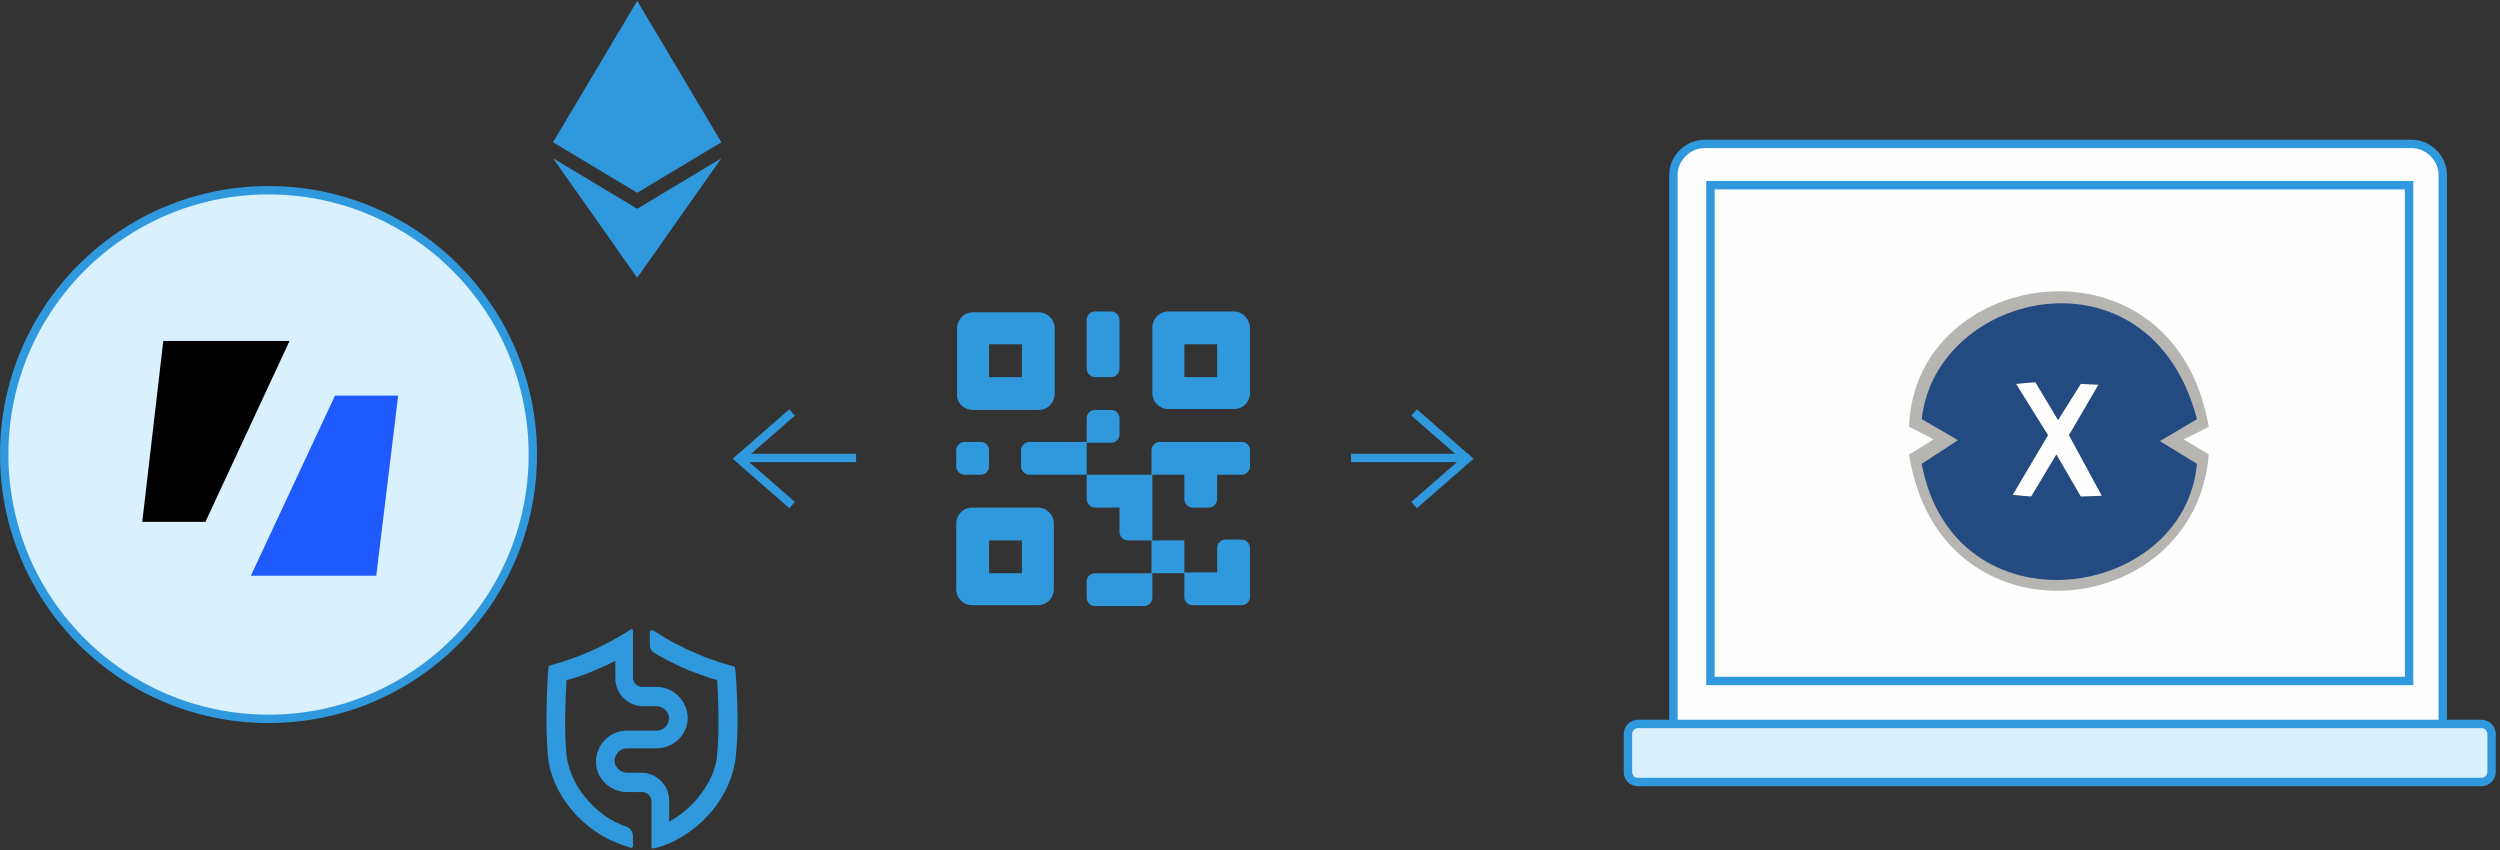 <?xml version="1.0" encoding="utf-8"?>
<!-- Generator: Adobe Illustrator 25.0.1, SVG Export Plug-In . SVG Version: 6.00 Build 0)  -->
<svg version="1.1" id="Layer_1" xmlns="http://www.w3.org/2000/svg" xmlns:xlink="http://www.w3.org/1999/xlink" x="0px" y="0px"
	 viewBox="0 0 297 101" style="enable-background:new 0 0 297 101;" xml:space="preserve">
<rect x="0" y="0" width="297" height="101" fill="#333333" stroke="none"/>
<style type="text/css">
	.st0{fill:none;stroke:#3098DC;stroke-width:0.997;stroke-miterlimit:3.987;}
	.st1{fill-rule:evenodd;clip-rule:evenodd;fill:#FEFEFE;}
	.st2{fill-rule:evenodd;clip-rule:evenodd;fill:#D9F0FF;}
	.st3{fill:#B7B5B1;}
	.st4{fill:#244B81;}
	.st5{fill:#3098DC;}
	.st6{fill:#D9F0FF;stroke:#3098DC;stroke-width:0.997;stroke-miterlimit:3.987;}
	.st7{fill:#1F5AFF;}
</style>
<path class="st0" d="M94.1,49l-6.3,5.5l6.3,5.5 M101.7,54.4h-14 M168,49l6.3,5.5L168,60 M160.5,54.4h14"/>
<path class="st1" d="M286.5,92.4h-84c-1,0-1.9-0.4-2.6-1.1c-0.7-0.7-1.1-1.6-1.1-2.6V20.8c0-1,0.4-1.9,1.1-2.6
	c0.7-0.7,1.6-1.1,2.6-1.1h84c1,0,1.9,0.4,2.6,1.1c0.7,0.7,1.1,1.6,1.1,2.6v67.9c0,1-0.4,1.9-1.1,2.6C288.5,92,287.5,92.4,286.5,92.4
	"/>
<path class="st0" d="M286.5,92.4h-84c-1,0-1.9-0.4-2.6-1.1c-0.7-0.7-1.1-1.6-1.1-2.6V20.8c0-1,0.4-1.9,1.1-2.6
	c0.7-0.7,1.6-1.1,2.6-1.1h84c1,0,1.9,0.4,2.6,1.1c0.7,0.7,1.1,1.6,1.1,2.6v67.9c0,1-0.4,1.9-1.1,2.6C288.5,92,287.5,92.4,286.5,92.4
	z"/>
<path class="st2" d="M294.8,92.9H194.6c-0.7,0-1.2-0.5-1.2-1.2v-4.5c0-0.7,0.6-1.2,1.2-1.2h100.2c0.7,0,1.2,0.6,1.2,1.2v4.5
	C296,92.3,295.5,92.9,294.8,92.9z"/>
<path class="st0" d="M294.8,92.9H194.6c-0.7,0-1.2-0.5-1.2-1.2v-4.5c0-0.7,0.6-1.2,1.2-1.2h100.2c0.7,0,1.2,0.6,1.2,1.2v4.5
	C296,92.3,295.5,92.9,294.8,92.9z"/>
<path class="st1" d="M203.2,80.9h83V22h-83V80.9z"/>
<path class="st0" d="M203.2,80.9h83V22h-83V80.9z"/>
<path class="st1" d="M247.2,68.7h-5.1c-0.1,0-0.2,0-0.2-0.1l-3-2.1l-1.3-1.1l-7.3,2c-0.2,0.1-0.5-0.1-0.5-0.3l-2.1-7.4
	c0-0.1,0-0.2,0-0.3l2.3-7.1l-1.4-1.6c0,0-0.1-0.1-0.1-0.2c0-0.1,0-0.2,0-0.3c0-0.1,0.1-0.1,0.1-0.1l0.2-0.2l-0.7-0.6
	c-0.1-0.1-0.2-0.3-0.1-0.5c0-0.1,0.1-0.1,0.1-0.1l0.4-0.3l-0.6-0.5c-0.1-0.1-0.2-0.2-0.2-0.4c0-0.1,0.1-0.3,0.2-0.3l0.5-0.3
	l-1.1-5.2c0-0.1,0-0.2,0-0.2l1.7-5c0.1-0.2,0.2-0.3,0.4-0.3c0.1,0,0.1,0,0.2,0l10.7,4h8.9l10.7-4c0.1,0,0.2,0,0.3,0
	c0.1,0.1,0.2,0.1,0.2,0.3l1.7,5c0,0.1,0,0.2,0,0.2l-1.1,5.2l0.4,0.3c0.2,0.1,0.2,0.4,0.1,0.6c0,0,0,0.1-0.1,0.1l-0.6,0.5l0.4,0.3
	c0.2,0.2,0.2,0.4,0.1,0.6c0,0,0,0,0,0.1l-0.7,0.6l0.2,0.2c0.1,0.1,0.2,0.2,0.2,0.3c0,0.1,0,0.2-0.1,0.3l-1.4,1.6l2.3,7.1
	c0,0.1,0,0.2,0,0.3l-2.1,7.4c-0.1,0.2-0.3,0.4-0.5,0.3l-7.3-2l-1.4,1.1l-3,2.1C247.3,68.6,247.3,68.7,247.2,68.7"/>
<g id="Layer_2">
	<g id="Shape_1_3_">
		<g>
			<path class="st3" d="M262.4,50.7c-4.1-23.7-35-19.1-35.6,0c1.8,0.9,2.9,1.5,2.9,1.5s-0.9,0.6-2.9,1.8c3.6,23.2,34,19.9,35.6,0
				c-1.9-1.2-3-1.8-3-1.8S260.3,51.8,262.4,50.7z M247.2,59l-2.9-5l-3,5l-2.2-0.2l4.2-7.1l-3.8-6.1l2.3-0.2l2.7,4.5l2.7-4.3l2.1,0.1
				l-3.5,6l3.9,7.2L247.2,59z"/>
		</g>
	</g>
	<g id="Shape_1_2_">
		<g>
			<path class="st4" d="M261,49.8c-5.5-21.1-31-15.4-32.7,0c3.5,2,4.3,2.5,4.3,2.5s-1.4,0.9-4.3,2.8c3.8,20.3,31.2,16.4,32.7,0
				c-2.8-1.7-4.4-2.7-4.4-2.7S260.3,50.2,261,49.8z M247.2,59l-2.9-5l-3,5l-2.2-0.2l4.2-7.1l-3.8-6.1l2.3-0.2l2.7,4.5l2.7-4.3
				l2.1,0.1l-3.5,6l3.9,7.2L247.2,59z"/>
		</g>
	</g>
</g>
<path class="st5" d="M115.6,48.7h7.8c1.1,0,1.9-0.9,1.9-1.9V39c0-1.1-0.9-1.9-1.9-1.9h-7.8c-1.1,0-1.9,0.9-1.9,1.9v7.8
	C113.6,47.8,114.5,48.7,115.6,48.7z M117.5,40.9h3.9v3.9h-3.9V40.9L117.5,40.9z M114.6,56.4h1.9c0.5,0,1-0.4,1-1l0,0v-1.9
	c0-0.5-0.4-1-1-1l0,0h-1.9c-0.5,0-1,0.4-1,1l0,0v1.9C113.6,56,114.1,56.4,114.6,56.4z M123.3,60.3h-7.8c-1.1,0-1.9,0.9-1.9,1.9V70
	c0,1.1,0.9,1.9,1.9,1.9h7.8c1.1,0,1.9-0.9,1.9-1.9v-7.8C125.2,61.2,124.4,60.3,123.3,60.3L123.3,60.3z M121.4,68.1h-3.9v-3.9h3.9
	V68.1L121.4,68.1z M141.7,71.9h5.8c0.5,0,1-0.4,1-1l0,0v-5.8c0-0.5-0.4-1-1-1l0,0h-1.9c-0.5,0-1,0.4-1,1l0,0v2.9h-3.9V71
	C140.7,71.5,141.2,71.9,141.7,71.9L141.7,71.9z M146.6,37h-7.8c-1.1,0-1.9,0.9-1.9,1.9v7.8c0,1.1,0.9,1.9,1.9,1.9h7.8
	c1.1,0,1.9-0.9,1.9-1.9V39C148.5,37.9,147.6,37,146.6,37z M144.6,44.8h-3.9v-3.9h3.9V44.8z M122.3,52.5c-0.5,0-1,0.4-1,1l0,0v1.9
	c0,0.5,0.4,1,1,1h6.8v-3.9C129.1,52.5,122.3,52.5,122.3,52.5z M129.1,59.3c0,0.5,0.4,1,1,1h2.9v2.9c0,0.5,0.4,1,1,1h2.9v-7.8h-7.8
	L129.1,59.3L129.1,59.3z M129.1,69V71c0,0.5,0.4,1,1,1h5.8c0.5,0,1-0.4,1-1l0,0v-2.9h-6.8C129.6,68.1,129.1,68.5,129.1,69L129.1,69
	L129.1,69z M147.5,52.5h-9.7c-0.5,0-1,0.4-1,1v2.9h3.9v2.9c0,0.5,0.4,1,1,1h1.9c0.5,0,1-0.4,1-1l0,0v-2.9h2.9c0.5,0,1-0.4,1-1l0,0
	v-1.9C148.5,53,148.1,52.5,147.5,52.5L147.5,52.5z M140.7,68.1v-3.9h-3.9v3.9L140.7,68.1L140.7,68.1z M130.1,44.8h1.9
	c0.5,0,1-0.4,1-1l0,0V38c0-0.5-0.4-1-1-1l0,0h-1.9c-0.5,0-1,0.4-1,1l0,0v5.8C129.1,44.4,129.6,44.8,130.1,44.8z M133,51.6v-1.9
	c0-0.5-0.4-1-1-1l0,0h-1.9c-0.5,0-1,0.4-1,1l0,0v2.9h2.9C132.6,52.6,133,52.1,133,51.6C133,51.6,133,51.6,133,51.6L133,51.6z"/>
<circle class="st6" cx="31.9" cy="54" r="31.4"/>
<path class="st5" d="M85.7,16.9l-10,6l-10-6l10-16.8L85.7,16.9z M75.7,24.8l-10-6l10,14.2l10-14.2L75.7,24.8L75.7,24.8z M77.7,100.8
	c-0.1,0-0.3,0-0.3-0.1c0,0,0-0.1,0-0.1v-1.2l0-4.2c0-0.6-0.5-1.1-1.1-1.1h-1.8c-2,0-3.7-1.6-3.7-3.6c0-2,1.6-3.7,3.7-3.7H78
	c0.8,0,1.4-0.6,1.5-1.4c0-0.8-0.6-1.4-1.4-1.5c0,0,0,0,0,0l-1.7,0c-1.8,0-3.3-1.5-3.3-3.3v-2.1c-0.7,0.4-1.7,0.8-2.6,1.2
	c-1.1,0.5-2.4,0.9-3.2,1.1c-0.1,1.7-0.3,5.8,0,8.9c0.2,1.7,1,3.6,2.3,5.1c1.3,1.6,3,2.8,4.8,3.4c0.4,0.1,0.8,0.6,0.8,1.1v1.2
	c0,0.2-0.2,0.3-0.3,0.2l-1.2-0.4c-2.2-0.8-4.2-2.2-5.8-4.1c-1.6-1.9-2.6-4.2-2.8-6.3c-0.4-4.1,0-9.8,0-10l0.1-0.8l0.7-0.2
	c0,0,2.1-0.6,3.7-1.3c2-0.8,4-2,4-2l1.3-0.8c0.1-0.1,0.3,0,0.3,0.1c0,0,0,0.1,0,0.1v5.5c0,0.6,0.5,1.1,1.1,1.1l1.7,0
	c2,0,3.7,1.7,3.7,3.7c0,2-1.7,3.6-3.7,3.6h-3.5c-0.8,0-1.4,0.6-1.5,1.4c0,0.8,0.6,1.4,1.4,1.5c0,0,0,0,0,0h1.8
	c1.8,0,3.3,1.5,3.3,3.3l0,2.5c1.3-0.7,2.4-1.6,3.4-2.8c1.3-1.6,2.2-3.4,2.3-5.2c0.3-3.1,0.1-7.2,0-8.8c-0.8-0.2-2.1-0.7-3.2-1.1
	c-2-0.8-3.9-1.9-4.2-2.1c-0.4-0.2-0.6-0.6-0.6-1v-1.5c0-0.2,0.2-0.3,0.4-0.2l1.3,0.8c0,0,2,1.2,4,2c1.5,0.7,3.7,1.3,3.7,1.3l0.7,0.2
	l0.1,0.8c0,0.2,0.5,5.8,0,10c-0.5,4.5-4.1,8.9-8.7,10.5L77.7,100.8L77.7,100.8z"/>
<path d="M34.4,40.5H19.4L16.9,62h7.5L34.4,40.5z"/>
<path class="st7" d="M47.3,47h-7.5l-10,21.4h14.9L47.3,47z"/>
</svg>
